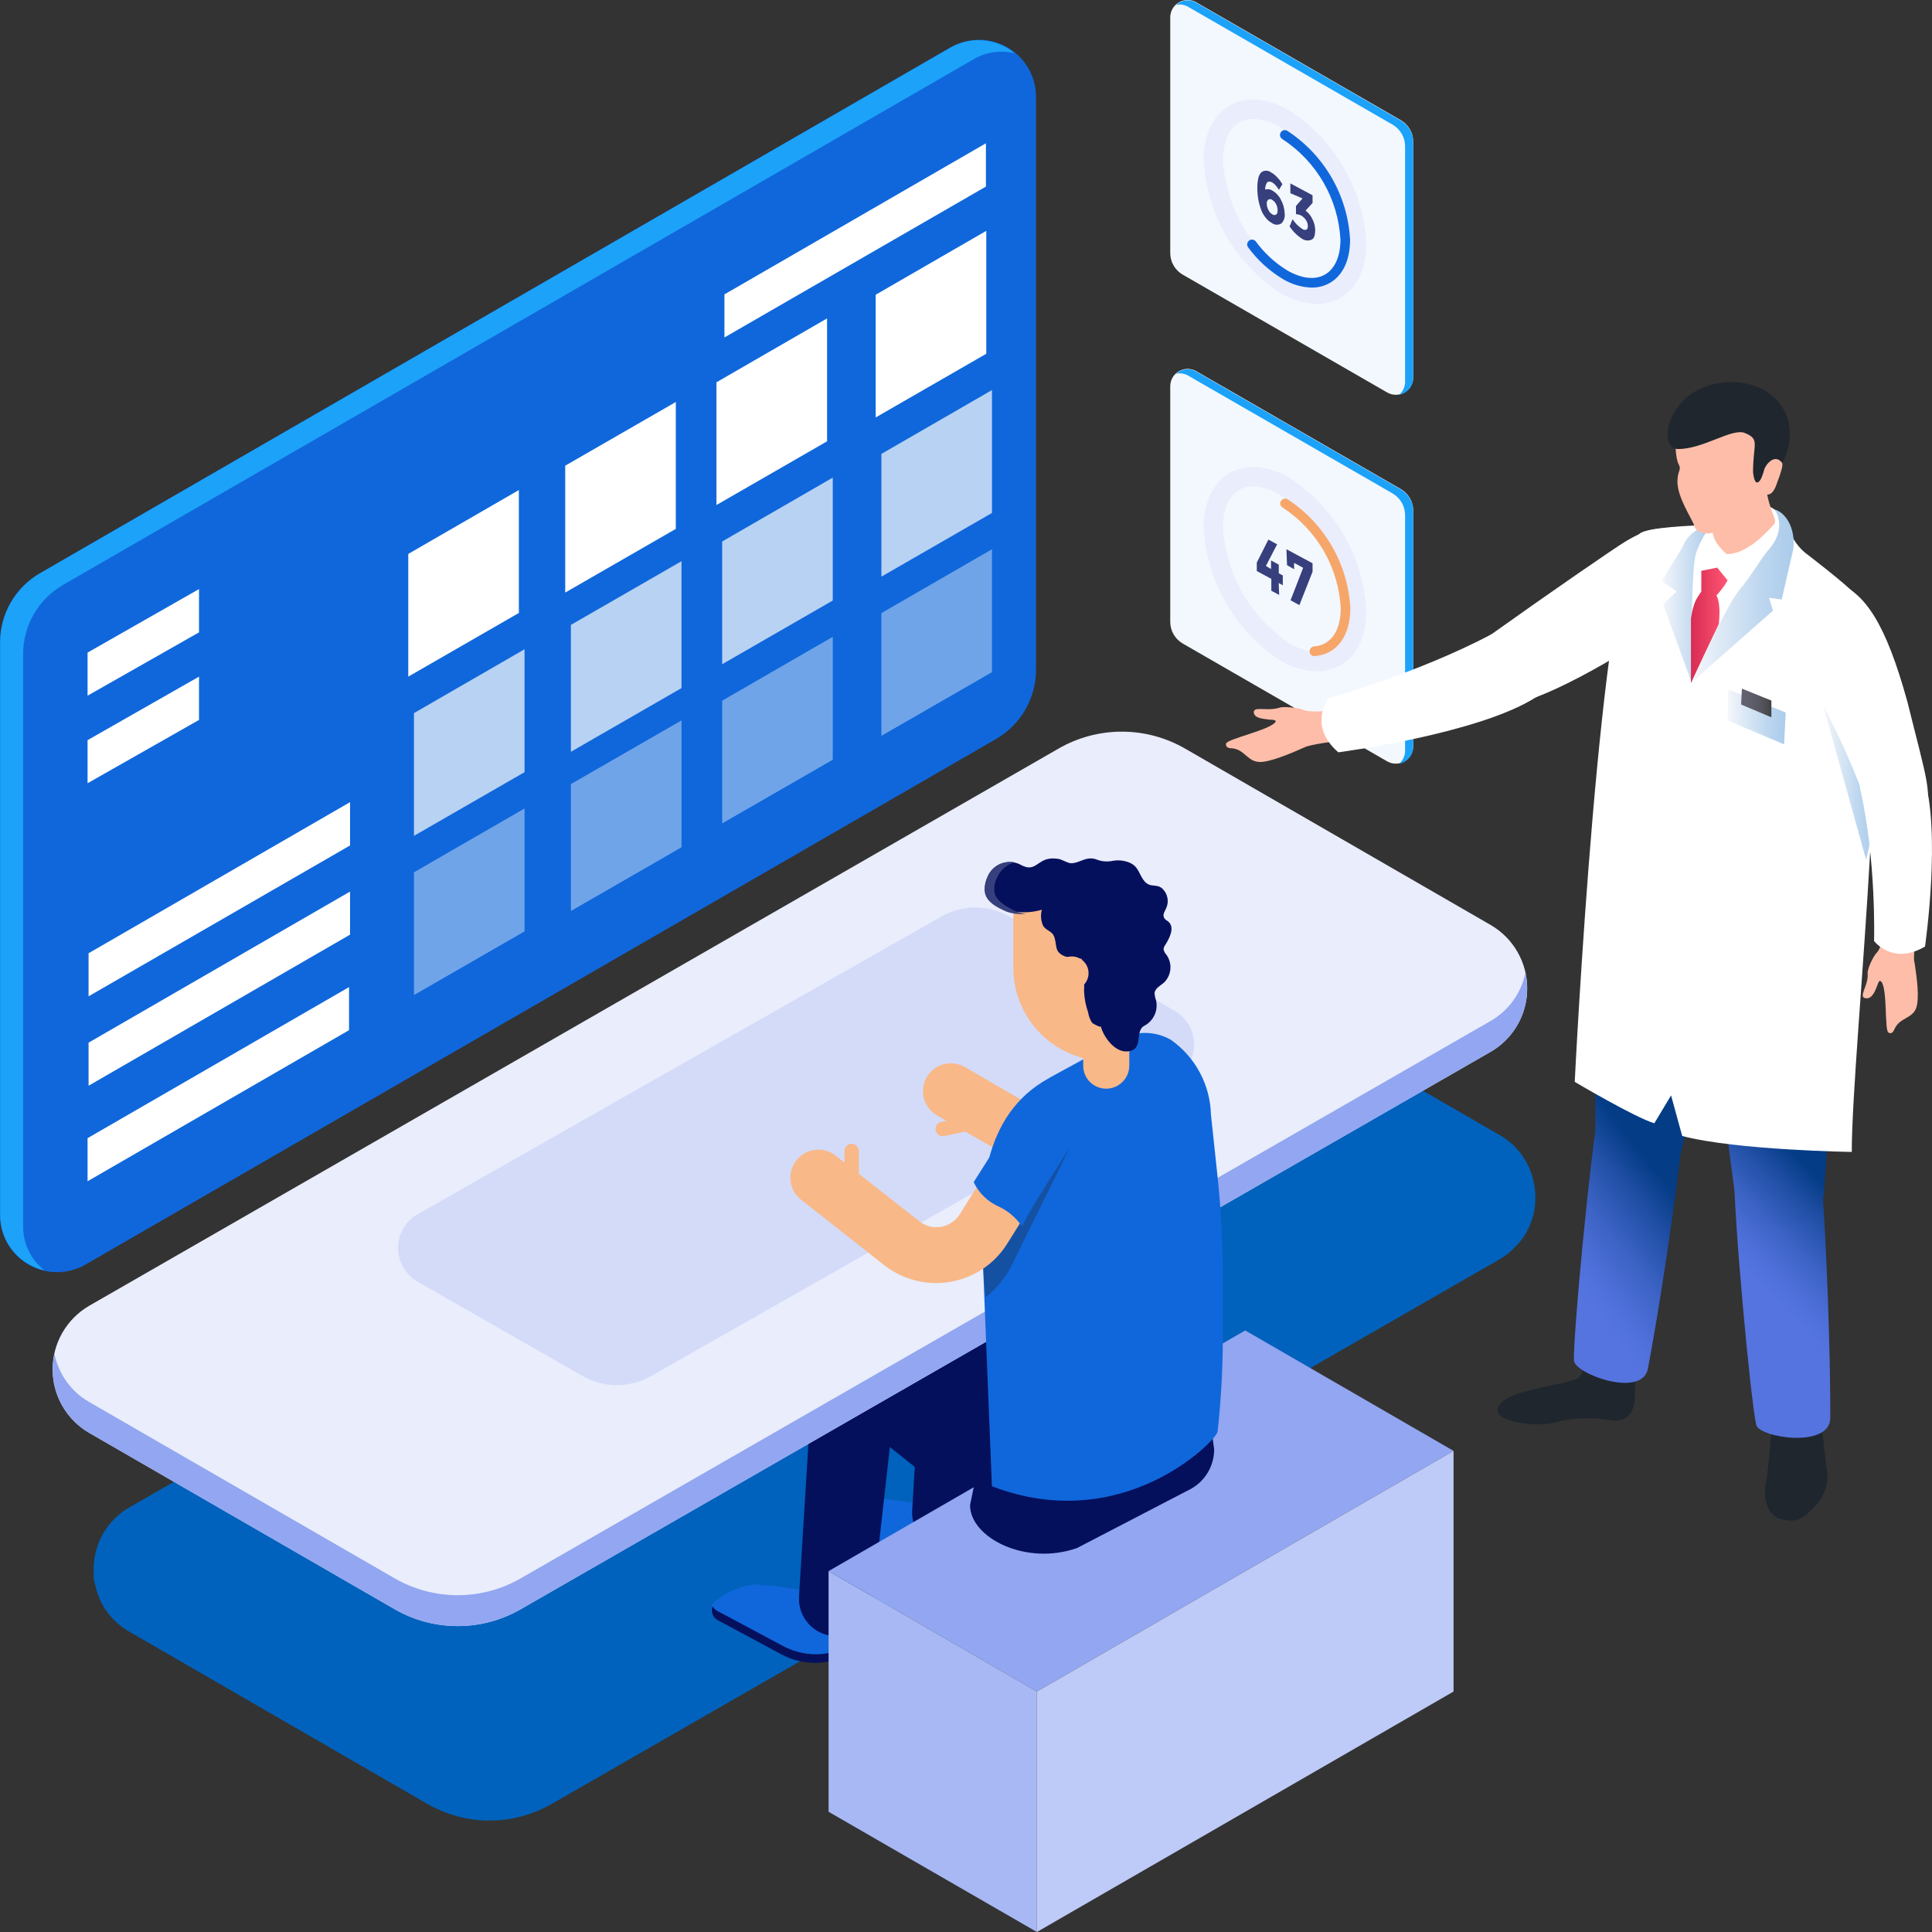 <svg width="400" height="400" viewBox="0 0 400 400" fill="none" xmlns="http://www.w3.org/2000/svg">
<rect x="0" y="0" width="400" height="400" fill="#333333" stroke="none"/>
<path d="M290.012 24.876L247.675 0.476C247.129 0.163 246.51 -0.001 245.88 4.77932e-06C245.25 0.001 244.632 0.167 244.086 0.482C243.541 0.797 243.088 1.25 242.772 1.794C242.456 2.339 242.289 2.958 242.287 3.587V52.387C242.287 53.294 242.525 54.184 242.979 54.97C243.432 55.755 244.084 56.407 244.869 56.86L287.206 81.26C287.752 81.573 288.371 81.737 289.001 81.736C289.631 81.735 290.249 81.569 290.795 81.254C291.34 80.939 291.793 80.487 292.109 79.942C292.425 79.397 292.592 78.779 292.594 78.149V29.349C292.598 28.442 292.362 27.55 291.908 26.764C291.454 25.978 290.8 25.326 290.012 24.876V24.876Z" fill="#F3F8FE"/>
<path d="M290.011 101.248L247.675 76.848C247.129 76.535 246.51 76.371 245.88 76.372C245.25 76.373 244.631 76.539 244.086 76.854C243.541 77.169 243.087 77.621 242.771 78.166C242.456 78.711 242.288 79.329 242.286 79.959V128.758C242.288 129.665 242.528 130.555 242.981 131.34C243.434 132.124 244.085 132.777 244.869 133.232L287.205 157.632C287.753 157.946 288.374 158.11 289.005 158.108C289.637 158.106 290.257 157.938 290.803 157.621C291.349 157.303 291.802 156.848 292.116 156.3C292.431 155.753 292.595 155.132 292.594 154.5V105.619C292.58 104.729 292.335 103.858 291.882 103.091C291.429 102.325 290.784 101.689 290.011 101.248V101.248Z" fill="#F3F8FE"/>
<path d="M290.907 79.064V30.265C290.903 29.361 290.663 28.475 290.21 27.693C289.757 26.912 289.106 26.263 288.324 25.811L245.988 1.412C245.236 0.964 244.342 0.819 243.487 1.005C244.046 0.494 244.755 0.175 245.508 0.095C246.261 0.015 247.021 0.177 247.676 0.558L290.012 24.958C290.8 25.408 291.454 26.059 291.908 26.845C292.362 27.631 292.599 28.523 292.594 29.431V78.231C292.595 79.058 292.307 79.86 291.78 80.499C291.253 81.137 290.52 81.572 289.707 81.728C290.083 81.393 290.384 80.983 290.591 80.524C290.798 80.065 290.905 79.567 290.907 79.064V79.064Z" fill="url(#paint0_linear_3476_3239)"/>
<path d="M290.908 155.436V106.636C290.902 105.73 290.66 104.842 290.208 104.058C289.755 103.274 289.106 102.621 288.325 102.163L245.989 77.763C245.231 77.33 244.341 77.192 243.488 77.376C244.047 76.866 244.756 76.547 245.509 76.466C246.262 76.386 247.022 76.548 247.677 76.929L290.013 101.329C290.798 101.777 291.45 102.426 291.904 103.208C292.357 103.99 292.596 104.878 292.595 105.782V154.582C292.597 155.412 292.31 156.217 291.783 156.858C291.256 157.5 290.523 157.939 289.708 158.099C290.084 157.765 290.385 157.354 290.592 156.895C290.799 156.436 290.906 155.939 290.908 155.436Z" fill="url(#paint1_linear_3476_3239)"/>
<path d="M272.625 62.919C269.941 62.837 267.325 62.051 265.04 60.642C260.433 57.633 256.598 53.582 253.847 48.817C251.095 44.052 249.503 38.707 249.199 33.213C249.199 27.906 251.111 23.9 254.568 21.887C258.024 19.874 262.457 20.261 267.033 22.904C271.642 25.911 275.478 29.961 278.23 34.726C280.982 39.492 282.573 44.839 282.873 50.333C282.873 55.64 280.982 59.666 277.525 61.659C276.032 62.506 274.341 62.941 272.625 62.919V62.919ZM259.468 24.632C258.451 24.616 257.448 24.868 256.56 25.364C254.405 26.605 253.205 29.431 253.205 33.213C253.507 38.001 254.912 42.655 257.311 46.81C259.709 50.965 263.037 54.509 267.033 57.165C270.347 59.077 273.357 59.443 275.512 58.182C277.667 56.921 278.867 54.115 278.867 50.333C278.579 45.533 277.181 40.866 274.781 36.699C272.382 32.531 269.047 28.978 265.04 26.32V26.32C263.359 25.287 261.44 24.705 259.468 24.632V24.632Z" fill="#E9EDFC"/>
<path d="M271.61 59.544C269.45 59.485 267.345 58.853 265.509 57.714C262.739 56.033 260.328 53.822 258.413 51.208C258.334 51.102 258.277 50.982 258.244 50.855C258.212 50.727 258.205 50.594 258.224 50.464C258.243 50.334 258.287 50.208 258.354 50.095C258.422 49.982 258.511 49.883 258.616 49.805C258.721 49.726 258.841 49.669 258.969 49.636C259.097 49.604 259.229 49.597 259.36 49.616C259.49 49.635 259.615 49.679 259.728 49.746C259.842 49.814 259.94 49.903 260.019 50.008C261.771 52.404 263.975 54.435 266.506 55.986C269.515 57.714 272.301 58.019 274.335 56.84C276.368 55.661 277.527 53.078 277.527 49.622C277.301 45.451 276.095 41.392 274.007 37.775C271.919 34.157 269.008 31.082 265.509 28.8C265.28 28.668 265.113 28.451 265.044 28.195C264.976 27.94 265.011 27.667 265.143 27.438C265.275 27.209 265.493 27.042 265.749 26.973C266.004 26.904 266.277 26.94 266.506 27.072C270.295 29.543 273.448 32.873 275.709 36.791C277.971 40.709 279.276 45.105 279.52 49.622C279.52 53.831 278.035 57.003 275.351 58.568C274.21 59.213 272.921 59.549 271.61 59.544V59.544Z" fill="url(#paint2_linear_3476_3239)"/>
<path d="M272.625 138.986C269.941 138.903 267.325 138.118 265.04 136.709C260.433 133.699 256.598 129.649 253.847 124.884C251.095 120.119 249.503 114.773 249.199 109.279C249.199 103.972 251.111 99.967 254.568 97.954C258.024 95.941 262.457 96.327 267.033 98.97C271.642 101.977 275.478 106.027 278.23 110.793C280.982 115.558 282.573 120.905 282.873 126.4C282.873 131.707 280.982 135.733 277.525 137.725C276.032 138.573 274.341 139.008 272.625 138.986V138.986ZM259.468 100.699C258.451 100.682 257.448 100.935 256.56 101.431C254.405 102.671 253.205 105.497 253.205 109.279C253.507 114.068 254.912 118.721 257.311 122.876C259.709 127.032 263.037 130.576 267.033 133.232C270.347 135.143 273.357 135.509 275.512 134.248C277.667 132.988 278.867 130.182 278.867 126.4C278.567 121.611 277.163 116.957 274.764 112.801C272.365 108.646 269.037 105.102 265.04 102.447V102.447C263.365 101.393 261.445 100.79 259.468 100.699V100.699Z" fill="#E9EDFC"/>
<path d="M272.156 135.855C271.886 135.855 271.628 135.748 271.437 135.557C271.246 135.366 271.139 135.108 271.139 134.838C271.139 134.568 271.246 134.31 271.437 134.119C271.628 133.929 271.886 133.821 272.156 133.821C275.552 133.537 277.585 130.588 277.585 125.912C277.356 121.742 276.149 117.684 274.061 114.067C271.973 110.45 269.064 107.375 265.568 105.091C265.452 105.027 265.35 104.941 265.269 104.838C265.187 104.734 265.128 104.615 265.093 104.488C265.059 104.36 265.051 104.227 265.07 104.097C265.088 103.966 265.133 103.841 265.202 103.728C265.337 103.503 265.555 103.339 265.809 103.271C266.063 103.202 266.334 103.235 266.564 103.362C270.35 105.837 273.5 109.167 275.761 113.085C278.022 117.002 279.329 121.396 279.578 125.912C279.578 131.646 276.792 135.448 272.319 135.814L272.156 135.855Z" fill="url(#paint3_linear_3476_3239)"/>
<path d="M263.396 37.767C262.928 37.523 262.582 37.544 262.338 37.767C262.065 38.214 261.924 38.728 261.931 39.252C262.174 39.174 262.431 39.15 262.684 39.181C262.937 39.213 263.18 39.299 263.396 39.435C264.166 39.875 264.788 40.533 265.185 41.326C265.677 42.211 265.949 43.201 265.978 44.213C266.03 44.581 265.996 44.955 265.88 45.308C265.763 45.66 265.567 45.982 265.307 46.246C265.029 46.428 264.704 46.525 264.372 46.525C264.039 46.525 263.714 46.428 263.436 46.246C262.901 45.959 262.43 45.564 262.053 45.087C261.638 44.593 261.314 44.028 261.098 43.42C260.61 42.118 260.349 40.743 260.325 39.353C260.286 38.57 260.341 37.785 260.488 37.015C260.57 36.524 260.789 36.066 261.118 35.693C261.407 35.462 261.765 35.337 262.135 35.337C262.504 35.337 262.863 35.462 263.152 35.693C263.529 35.887 263.873 36.141 264.168 36.446C264.437 36.699 264.689 36.971 264.921 37.259C265.104 37.503 265.287 37.788 265.51 38.133L264.778 39.313L264.575 38.987C264.429 38.753 264.259 38.535 264.067 38.337C263.876 38.111 263.649 37.918 263.396 37.767V37.767ZM263.396 41.346C263.269 41.273 263.125 41.234 262.979 41.234C262.832 41.234 262.689 41.273 262.562 41.346C262.446 41.457 262.36 41.595 262.31 41.748C262.26 41.9 262.249 42.062 262.277 42.22C262.286 42.669 262.405 43.109 262.623 43.501C262.802 43.878 263.093 44.19 263.457 44.396C263.567 44.482 263.703 44.528 263.843 44.528C263.983 44.528 264.119 44.482 264.229 44.396C264.453 44.233 264.534 43.949 264.514 43.501C264.505 43.062 264.394 42.63 264.189 42.241C263.998 41.858 263.692 41.545 263.314 41.346H263.396Z" fill="#37407D"/>
<path d="M267.156 40.004V37.971L271.752 40.431V42.017L270.308 43.603C270.925 44.071 271.414 44.686 271.731 45.392C272.081 46.066 272.275 46.809 272.301 47.568C272.301 48.646 272.097 49.357 271.589 49.601C271.264 49.753 270.905 49.816 270.548 49.783C270.191 49.751 269.848 49.625 269.556 49.418C268.526 48.76 267.651 47.886 266.993 46.856L267.624 45.392C268.143 46.212 268.837 46.907 269.657 47.426C269.773 47.51 269.908 47.564 270.049 47.586C270.191 47.607 270.335 47.594 270.471 47.548C270.694 47.426 270.776 47.161 270.776 46.734C270.751 46.295 270.603 45.873 270.349 45.514C270.085 45.122 269.729 44.801 269.312 44.579C268.997 44.438 268.659 44.355 268.315 44.335V42.647L269.678 41.082L267.156 40.004Z" fill="#37407D"/>
<path d="M263.153 117.819V116.03L264.76 116.904V118.694L265.593 119.141V121.174L264.739 120.707L264.841 123.167L263.214 122.313V119.853L260.205 118.226V116.477L262.604 111.719L264.414 112.695L262.096 117.169L263.153 117.819Z" fill="#37407D"/>
<path d="M266.464 117.006L266.342 113.712L271.751 116.619V118.368L269.026 125.281L267.196 124.285L269.799 117.555L267.928 116.538V117.86L266.464 117.006Z" fill="#37407D"/>
<path d="M262.905 149.001C261.916 148.836 259.938 148.836 259.609 147.682C259.279 146.034 262.246 147.352 264.883 146.528C265.707 146.199 268.839 146.528 269.992 147.023C271.146 147.517 274.772 147.188 275.431 147.188C275.926 147.188 276.75 153.45 276.75 153.45C276.75 153.45 271.146 154.11 269.992 154.769C268.839 155.263 264.223 157.406 261.422 157.736C258.29 158.065 257.96 155.263 255.158 154.934C254.829 154.934 253.675 154.934 253.84 153.945C254.169 152.956 262.905 151.143 264.059 149.495C264.388 149.001 263.235 149.001 262.905 149.001Z" fill="#FEBDA9"/>
<path d="M308.726 131.366C320.263 123.125 334.603 113.236 336.58 112.083C345.646 106.644 347.294 110.764 348.777 115.709C351.25 123.949 344.657 130.542 329.658 138.782C314.659 147.023 309.55 146.858 305.759 145.704C302.133 144.551 297.353 139.606 308.726 131.366Z" fill="white"/>
<path d="M308.724 131.366C316.636 127.245 329.821 136.804 317.954 144.386C306.087 151.967 277.078 155.758 277.078 155.758C270.65 150.154 275.1 144.551 275.1 144.551C275.1 144.551 293.396 139.441 308.724 131.366Z" fill="white"/>
<path d="M326.526 285.465C328.01 284.97 327.845 281.509 327.845 281.509L338.723 279.861C338.723 279.861 338.558 288.761 338.394 290.244C338.229 291.563 337.405 294.694 333.449 294.035C328.504 293.211 324.054 293.87 322.571 294.365C321.087 294.859 317.956 295.189 314.33 294.529C310.868 293.87 308.396 292.387 311.363 289.915C314.659 287.607 323.065 286.783 326.526 285.465Z" fill="#1F262E"/>
<path d="M348.447 233.549C348.447 236.351 345.151 262.061 341.195 283.322C340.042 289.585 326.032 284.476 325.867 281.674C325.702 276.4 329.163 239.482 331.141 228.769C332.295 222.177 348.447 224.979 348.447 233.549Z" fill="url(#paint4_linear_3476_3239)"/>
<path d="M366.578 297.99C366.578 297.496 366.908 296.178 366.908 296.178L376.467 294.365C376.467 294.365 377.291 295.848 377.456 297.661C377.621 299.474 378.116 303.594 378.28 304.748C378.445 305.901 378.445 308.868 375.973 311.67C373.336 314.472 372.017 315.46 368.556 314.472C365.095 313.318 365.095 308.703 365.754 306.231C366.083 304.088 366.578 298.65 366.578 297.99Z" fill="#1F262E"/>
<path d="M376.962 243.108C377.456 245.91 378.939 271.785 378.939 293.541C378.939 299.968 364.27 297.661 363.611 295.024C362.457 289.915 358.996 252.997 358.996 242.119C359.161 235.197 375.313 234.703 376.962 243.108Z" fill="url(#paint5_linear_3476_3239)"/>
<path d="M357.183 183.281C357.348 188.555 355.041 196.137 353.887 201.081C352.568 206.19 349.602 233.879 347.953 238.823C345.811 245.251 330.318 243.108 330.318 234.538C330.318 231.736 329.493 187.072 333.614 165.647C334.603 159.548 357.019 180.48 357.183 183.281Z" fill="url(#paint6_linear_3476_3239)"/>
<path d="M378.94 189.05C380.917 196.137 378.115 243.438 377.456 248.547C376.632 255.304 360.974 256.293 359.326 247.888C358.831 245.086 352.898 201.081 352.898 179.326C352.898 173.063 378.28 186.248 378.94 189.05Z" fill="url(#paint7_linear_3476_3239)"/>
<path d="M351.415 108.786L364.93 105.325C364.93 105.325 367.567 105.655 368.227 106.314C369.38 107.468 370.204 108.951 370.699 110.27C371.358 111.918 372.347 113.236 373.666 114.39C373.666 114.39 382.566 121.147 384.709 123.619C393.115 133.179 383.39 216.244 383.39 238.493C383.39 238.493 359.656 238.164 348.283 235.197L345.976 226.792L342.514 232.56C338.559 231.406 326.032 223.99 326.032 223.99C326.032 223.99 331.307 116.862 339.548 110.435C341.196 109.116 351.415 108.786 351.415 108.786Z" fill="white"/>
<path d="M385.038 148.506C382.895 143.727 382.236 147.847 377.456 146.199C377.951 147.682 386.356 178.007 386.356 178.007C386.356 178.007 390.971 161.856 385.038 148.506Z" fill="url(#paint8_linear_3476_3239)"/>
<path d="M348.283 113.401C348.777 112.083 349.602 110.929 350.755 110.105C351.909 109.281 353.392 108.457 355.041 108.951C355.041 108.951 351.415 110.27 352.074 115.214C352.239 117.192 351.909 120.323 352.239 124.114C352.568 128.234 350.261 141.419 350.261 141.419L344.327 125.103L347.129 122.466L343.998 120.323L348.283 113.401Z" fill="url(#paint9_linear_3476_3239)"/>
<path d="M367.402 105.49C369.05 106.644 370.369 109.446 366.413 114.06C364.435 116.368 362.622 119.994 360.809 122.96C359.491 125.103 351.579 135.816 350.426 138.782C350.426 138.782 350.261 135.98 350.261 131.53C350.261 130.542 350.261 117.851 351.085 114.72C353.228 107.468 362.293 101.7 367.402 105.49Z" fill="white"/>
<path d="M365.753 101.535C365.753 101.535 365.918 103.677 367.401 107.303C367.566 107.798 367.566 108.457 367.071 108.786C365.588 110.435 361.632 114.72 357.512 114.72C357.512 114.72 354.545 112.412 354.545 109.775C354.545 107.138 365.753 101.535 365.753 101.535Z" fill="#FEBDA9"/>
<path d="M358.501 80.109C372.017 80.439 368.391 94.777 368.391 94.777C368.391 94.777 369.38 95.272 368.885 97.085C368.391 98.898 368.226 99.062 367.896 100.051C367.567 101.04 366.907 102.688 365.589 102.359C365.589 102.359 363.611 107.303 354.71 110.27C353.227 110.764 351.084 110.27 350.755 108.786C350.26 107.303 347.293 103.018 347.293 99.722C347.293 97.25 348.282 97.414 347.458 95.931C346.634 94.283 344.821 79.779 358.501 80.109Z" fill="#FEBDA9"/>
<path d="M357.843 79.12C367.073 78.791 373.666 86.207 369.051 95.931C367.403 93.624 365.425 96.425 365.26 97.25C365.095 97.744 364.601 99.887 363.776 99.887C363.117 99.887 362.952 97.744 362.952 97.744C362.952 91.811 364.436 90.987 361.304 89.668C358.667 88.515 352.734 92.965 347.459 92.965C342.844 93.129 345.152 79.615 357.843 79.12Z" fill="#1F262E"/>
<path d="M352.24 118.181L355.536 117.521L357.679 120.158C357.679 120.158 357.019 121.477 355.371 123.29C355.866 124.114 356.195 125.927 355.866 129.223C354.877 131.201 350.097 141.419 350.097 141.419V128.069C350.591 124.938 351.086 124.114 352.24 122.466V118.181Z" fill="url(#paint10_linear_3476_3239)"/>
<path d="M366.248 113.731C370.204 109.116 367.402 105.49 367.402 105.49C369.215 105.985 370.369 107.798 370.863 109.281C371.358 110.764 371.523 112.577 371.193 114.06L368.886 124.114L366.248 123.784L367.072 126.421L350.261 141.254C350.261 141.254 356.854 126.421 359.985 122.301C362.787 119.005 364.6 115.544 366.248 113.731Z" fill="url(#paint11_linear_3476_3239)"/>
<path d="M396.905 192.84C396.905 192.84 390.312 191.852 390.312 192.346C390.147 192.84 389.488 196.302 388.664 197.126C387.675 198.114 386.521 200.916 386.686 201.575C386.851 204.212 384.543 206.52 386.356 206.685C387.675 206.849 388.334 204.872 388.664 204.048C388.829 203.718 388.994 202.729 389.488 203.224C390.807 204.707 390.147 213.277 390.971 213.772C391.795 214.266 392.125 213.277 392.29 212.947C393.444 210.475 396.411 210.97 396.905 208.003C397.399 205.366 396.575 200.751 396.411 199.433C395.916 198.114 396.905 192.84 396.905 192.84Z" fill="#FEBDA9"/>
<path d="M379.928 120.488C375.808 119.005 368.556 124.608 371.522 134.332C372.182 136.31 379.434 148.506 384.543 161.361C389.488 174.217 395.751 171.25 398.059 168.119C400.366 164.987 398.883 161.361 394.927 145.375C390.477 129.223 386.192 122.631 379.928 120.488Z" fill="white"/>
<path d="M385.202 163.669C388.499 178.337 388.004 194.818 388.004 194.818C388.004 194.818 391.795 199.927 398.553 195.972C398.553 195.972 402.014 172.074 398.223 160.537C394.432 149.001 383.554 156.252 385.202 163.669Z" fill="white"/>
<path d="M357.842 142.738L357.677 149.165L369.38 154.11L369.709 147.517L357.842 142.738Z" fill="url(#paint12_linear_3476_3239)"/>
<path d="M360.644 142.573L360.479 145.869L366.743 148.506V145.045L360.644 142.573Z" fill="url(#paint13_linear_3476_3239)"/>
<path d="M315.9 255.396C316.066 255.109 316.214 254.813 316.344 254.508C316.704 253.796 317.001 253.054 317.232 252.29C317.401 251.782 317.534 251.263 317.631 250.737C317.77 250.08 317.845 249.411 317.853 248.74C317.898 248.223 317.898 247.704 317.853 247.187C317.818 246.366 317.714 245.55 317.542 244.747C317.133 242.721 316.296 240.806 315.087 239.131C313.878 237.455 312.324 236.057 310.531 235.029L248.719 199.311C244.819 197.064 240.396 195.882 235.895 195.882C231.394 195.882 226.972 197.064 223.071 199.311L26.763 312.101C24.969 313.133 23.413 314.532 22.197 316.206C20.981 317.881 20.133 319.793 19.708 321.819V321.819C19.539 322.623 19.435 323.439 19.397 324.259C19.397 324.791 19.397 325.28 19.397 325.812C19.397 326.344 19.397 327.143 19.619 327.809C19.841 328.474 19.841 328.829 20.018 329.362C20.256 330.137 20.553 330.894 20.906 331.625C21.036 331.914 21.184 332.196 21.349 332.468C21.88 333.399 22.52 334.263 23.257 335.041L23.79 335.574C24.669 336.434 25.652 337.179 26.719 337.792L88.531 373.511C89.505 374.061 90.513 374.55 91.548 374.975C94.653 376.276 97.988 376.94 101.355 376.927C103.571 376.934 105.779 376.651 107.922 376.084C110.106 375.489 112.208 374.624 114.179 373.511L310.487 260.72C311.537 260.104 312.506 259.359 313.371 258.502L313.904 257.969C314.661 257.187 315.331 256.324 315.9 255.396V255.396Z" fill="#0062BC"/>
<path d="M203.057 311.702V319.156C203.058 320.057 202.821 320.943 202.369 321.722C201.917 322.501 201.266 323.147 200.484 323.594L199.463 324.348C197.293 325.56 194.849 326.197 192.364 326.197C189.878 326.197 187.434 325.56 185.264 324.348L171.952 317.204C171.601 317.008 171.308 316.721 171.105 316.374C170.902 316.027 170.794 315.632 170.794 315.23C170.794 314.827 170.902 314.432 171.105 314.085C171.308 313.738 171.601 313.452 171.952 313.255V313.255C174.294 311.394 177.135 310.267 180.116 310.016C181.363 310.239 182.623 310.372 183.888 310.415L189.967 311.258L203.057 311.702Z" fill="#1067DB"/>
<path d="M172.127 315.696L185.439 322.839C187.625 324.026 190.08 324.629 192.567 324.591C195.055 324.552 197.49 323.872 199.638 322.617L200.659 321.907C201.438 321.457 202.086 320.811 202.538 320.032C202.989 319.254 203.229 318.37 203.232 317.47V319.201C203.233 320.102 202.996 320.987 202.544 321.766C202.092 322.546 201.441 323.191 200.659 323.638L199.638 324.392C197.468 325.605 195.024 326.241 192.538 326.241C190.053 326.241 187.608 325.605 185.439 324.392L172.127 317.249C171.63 316.991 171.248 316.556 171.059 316.029C170.87 315.502 170.887 314.924 171.106 314.409C171.287 314.943 171.648 315.397 172.127 315.696Z" fill="#05105D"/>
<path d="M196.532 320.931C198.49 320.924 200.372 320.173 201.798 318.83C203.223 317.487 204.085 315.653 204.209 313.699L206.56 275.185L227.682 287.831C229.447 288.878 231.556 289.181 233.545 288.674C235.534 288.166 237.24 286.889 238.287 285.124C239.335 283.359 239.638 281.25 239.13 279.261C238.623 277.272 237.346 275.567 235.581 274.519L212.24 260.543C210.203 259.33 207.889 258.66 205.519 258.598C203.15 258.536 200.804 259.083 198.706 260.187C196.608 261.292 194.829 262.916 193.54 264.905C192.25 266.894 191.493 269.181 191.34 271.547L188.855 312.678C188.789 313.687 188.923 314.699 189.249 315.655C189.574 316.612 190.086 317.495 190.754 318.253C191.422 319.012 192.233 319.631 193.141 320.076C194.048 320.52 195.035 320.781 196.044 320.843L196.532 320.931Z" fill="#05105D"/>
<path d="M179.446 329.495V336.949C179.435 337.842 179.196 338.718 178.754 339.494C178.312 340.27 177.68 340.921 176.917 341.386L175.897 342.096C173.746 343.343 171.311 344.018 168.826 344.056C166.34 344.095 163.886 343.497 161.697 342.318L148.385 335.174C148.033 334.984 147.739 334.702 147.534 334.359C147.328 334.015 147.22 333.622 147.22 333.222C147.22 332.822 147.328 332.429 147.534 332.085C147.739 331.742 148.033 331.46 148.385 331.27C150.717 329.39 153.563 328.261 156.55 328.031C157.815 328.215 159.088 328.333 160.366 328.386L166.445 329.229L179.446 329.495Z" fill="#1067DB"/>
<path d="M148.524 333.533L161.836 340.632C164.003 341.853 166.448 342.494 168.936 342.494C171.423 342.494 173.868 341.853 176.035 340.632L177.056 339.878C177.821 339.416 178.456 338.765 178.898 337.988C179.341 337.212 179.578 336.335 179.585 335.441V337.171C179.574 338.064 179.335 338.94 178.893 339.716C178.45 340.492 177.819 341.143 177.056 341.608L176.035 342.318C173.885 343.565 171.45 344.239 168.965 344.278C166.479 344.317 164.025 343.719 161.836 342.54L148.524 335.396C148.042 335.124 147.677 334.685 147.497 334.162C147.317 333.638 147.335 333.067 147.548 332.556C147.753 332.983 148.097 333.327 148.524 333.533V333.533Z" fill="#05105D"/>
<path d="M172.969 338.768C174.927 338.761 176.809 338.01 178.234 336.667C179.66 335.324 180.522 333.49 180.645 331.536L184.24 299.589L205.406 316.539C209.089 318.713 212.505 306.6 214.68 302.961C215.722 301.206 216.027 299.111 215.528 297.132C215.029 295.153 213.767 293.452 212.017 292.401L188.632 278.469C186.635 277.264 184.361 276.595 182.029 276.525C179.697 276.455 177.387 276.987 175.32 278.069C173.217 279.167 171.434 280.789 170.143 282.78C168.852 284.77 168.099 287.06 167.955 289.428L165.425 330.56C165.304 332.601 165.997 334.607 167.353 336.138C168.709 337.668 170.617 338.598 172.658 338.724L172.969 338.768Z" fill="#05105D"/>
<path d="M219.162 154.985L18.461 270.349C16.158 271.688 14.248 273.607 12.919 275.916C11.591 278.225 10.893 280.841 10.893 283.505C10.893 286.168 11.591 288.785 12.919 291.093C14.248 293.402 16.158 295.321 18.461 296.66L81.648 333.133C85.632 335.444 90.156 336.66 94.761 336.66C99.366 336.66 103.89 335.444 107.873 333.133L308.619 217.769C310.922 216.436 312.834 214.521 314.164 212.216C315.493 209.911 316.193 207.296 316.193 204.635C316.193 201.974 315.493 199.36 314.164 197.055C312.834 194.75 310.922 192.835 308.619 191.502L245.431 155.029C241.443 152.712 236.915 151.488 232.302 151.481C227.69 151.473 223.158 152.681 219.162 154.985V154.985Z" fill="#E9EDFC"/>
<path d="M194.876 189.775L86.537 251.355C85.284 252.061 84.242 253.083 83.517 254.317C82.792 255.551 82.411 256.952 82.411 258.379C82.411 259.806 82.792 261.207 83.517 262.441C84.242 263.674 85.284 264.696 86.537 265.403L120.611 284.884C122.768 286.121 125.217 286.773 127.711 286.773C130.205 286.773 132.654 286.121 134.812 284.884L243.151 223.304C244.393 222.589 245.423 221.563 246.139 220.331C246.855 219.099 247.232 217.702 247.232 216.28C247.232 214.859 246.855 213.462 246.139 212.23C245.423 210.997 244.393 209.972 243.151 209.256L209.032 189.775C206.883 188.538 204.441 187.886 201.954 187.886C199.467 187.886 197.025 188.538 194.876 189.775Z" fill="#D3DBF9"/>
<path d="M308.62 211.38L107.874 326.744C103.891 329.054 99.367 330.271 94.762 330.271C90.157 330.271 85.633 329.054 81.65 326.744L18.462 290.271C16.627 289.219 15.037 287.789 13.798 286.075C12.559 284.361 11.698 282.404 11.273 280.332C10.579 283.464 10.902 286.736 12.195 289.673C13.488 292.609 15.683 295.057 18.462 296.66L81.65 333.133C85.633 335.444 90.157 336.66 94.762 336.66C99.367 336.66 103.891 335.444 107.874 333.133L308.62 217.769C311.404 216.171 313.603 213.724 314.896 210.786C316.19 207.848 316.509 204.573 315.808 201.441C315.384 203.512 314.523 205.47 313.284 207.184C312.044 208.897 310.454 210.328 308.62 211.38V211.38Z" fill="url(#paint14_linear_3476_3239)"/>
<path d="M171.548 325.28L257.81 275.451L300.941 300.388L214.679 350.216L171.548 325.28Z" fill="url(#paint15_linear_3476_3239)"/>
<path d="M171.548 325.28V375.108L214.679 400V350.216L171.548 325.28Z" fill="#A8B8F4"/>
<path d="M300.945 300.388V350.216L214.683 400V350.216L300.945 300.388Z" fill="#BECAF7"/>
<path d="M176.342 246.033C176.734 246.022 177.107 245.858 177.38 245.576C177.653 245.295 177.806 244.917 177.806 244.525V238.313C177.806 237.92 177.653 237.543 177.38 237.262C177.107 236.98 176.734 236.816 176.342 236.804V236.804C175.942 236.804 175.558 236.963 175.275 237.246C174.992 237.529 174.833 237.913 174.833 238.313V244.525C174.833 244.925 174.992 245.309 175.275 245.592C175.558 245.874 175.942 246.033 176.342 246.033V246.033Z" fill="#F9B888"/>
<path d="M223.111 246.921C224.125 246.915 225.12 246.646 225.999 246.141C226.878 245.635 227.611 244.91 228.126 244.037C228.506 243.379 228.753 242.652 228.853 241.898C228.952 241.145 228.901 240.379 228.703 239.645C228.505 238.911 228.164 238.223 227.699 237.622C227.234 237.02 226.656 236.516 225.996 236.139L199.771 220.92C198.447 220.149 196.871 219.935 195.39 220.327C193.908 220.718 192.643 221.681 191.872 223.005C191.101 224.329 190.888 225.905 191.279 227.386C191.67 228.867 192.634 230.132 193.958 230.903L220.449 246.122C221.256 246.605 222.171 246.879 223.111 246.921Z" fill="#F9B888"/>
<path d="M247.784 273.455L251.378 300.077C251.378 301.725 250.943 303.343 250.117 304.769C249.291 306.194 248.104 307.377 246.675 308.197L223.024 320.488C212.463 324.259 200.837 318.402 200.837 311.613L211.753 258.901C211.753 255.529 204.742 257.836 207.67 256.15L238.199 238.402C244.101 235.162 247.784 266.71 247.784 273.455Z" fill="#05105D"/>
<path d="M250.714 230.77L252.134 244.081C252.807 250.597 253.147 257.143 253.154 263.693V273.81C253.266 281.367 252.911 288.925 252.089 296.439C251.69 298.391 232.387 318.092 205.364 307.709L203.545 262.406C202.613 249.095 202.701 232.19 215.88 223.981L217.611 222.961L231.677 215.284C233.311 214.346 235.162 213.853 237.046 213.853C238.931 213.853 240.782 214.346 242.416 215.284V215.284C244.913 217.038 246.964 219.352 248.405 222.041C249.846 224.73 250.637 227.72 250.714 230.77V230.77Z" fill="#1067DB"/>
<path d="M229.017 225.401C230.288 225.401 231.506 224.896 232.405 223.997C233.304 223.099 233.809 221.88 233.809 220.609V201.84C233.694 200.654 233.142 199.554 232.26 198.753C231.379 197.952 230.23 197.509 229.039 197.509C227.847 197.509 226.699 197.952 225.817 198.753C224.935 199.554 224.383 200.654 224.269 201.84V220.609C224.263 221.236 224.381 221.858 224.617 222.439C224.853 223.021 225.202 223.549 225.643 223.995C226.085 224.44 226.61 224.794 227.189 225.035C227.768 225.277 228.389 225.401 229.017 225.401V225.401Z" fill="#F9B888"/>
<path d="M229.323 219.677C229.878 219.683 230.429 219.578 230.943 219.368C231.457 219.159 231.924 218.848 232.317 218.456C232.709 218.063 233.02 217.596 233.229 217.082C233.439 216.568 233.544 216.017 233.538 215.462V192.123C233.544 191.568 233.439 191.017 233.229 190.503C233.02 189.989 232.709 189.522 232.317 189.129C231.924 188.736 231.457 188.426 230.943 188.216C230.429 188.007 229.878 187.902 229.323 187.908H209.798V200.376C209.798 202.929 210.305 205.457 211.289 207.814C212.272 210.17 213.714 212.308 215.53 214.103C217.346 215.898 219.5 217.315 221.868 218.272C224.235 219.229 226.769 219.706 229.323 219.677Z" fill="#F9B888"/>
<path d="M204.43 181.607C204.672 180.984 205.039 180.417 205.507 179.94C205.975 179.463 206.536 179.087 207.155 178.834C207.773 178.581 208.437 178.456 209.105 178.467C209.773 178.479 210.432 178.626 211.042 178.9C212.284 179.566 213.172 179.921 214.414 179.167C215.657 178.412 216.5 177.481 218.851 177.791C219.739 177.791 220.937 178.723 221.78 178.723C223.555 178.723 224.753 177.259 226.839 177.88C227.944 178.35 229.167 178.473 230.344 178.235C231.475 178.026 232.642 178.134 233.716 178.545C235.846 179.388 235.713 180.986 236.956 182.45C238.198 183.914 239.441 182.849 240.683 184.003C241.201 184.503 241.554 185.148 241.697 185.853C241.84 186.558 241.765 187.29 241.482 187.952C241.216 188.573 240.727 189.239 240.949 189.86C241.171 190.481 241.615 190.525 241.97 190.88C243.212 192.078 242.192 194.164 241.26 195.628C241.053 195.897 240.929 196.221 240.905 196.56C241.003 196.994 241.218 197.393 241.526 197.714C242.131 198.576 242.41 199.625 242.312 200.673C242.215 201.722 241.747 202.702 240.994 203.437C240.239 204.059 239.219 204.591 239.041 205.523C239.059 206.069 239.164 206.608 239.352 207.12C239.581 208.135 239.471 209.197 239.038 210.143C238.605 211.089 237.874 211.866 236.956 212.356C234.781 213.465 236.956 217.37 233.45 217.68C230.832 217.947 228.48 214.708 227.904 212.489C227.904 212.844 226.217 211.912 226.084 211.735C225.675 211.087 225.403 210.362 225.286 209.605C224.784 208.176 224.5 206.681 224.442 205.168C224.543 202.938 224.379 200.704 223.954 198.512C222.797 198.531 221.644 198.366 220.538 198.024C217.964 197.048 219.029 195.362 218.097 193.587C217.609 192.744 216.5 192.566 215.967 191.679C215.504 190.632 215.41 189.459 215.701 188.351C213.297 189.061 210.739 189.061 208.335 188.351C206.515 187.553 203.897 186.266 203.897 183.914C203.921 183.117 204.102 182.333 204.43 181.607V181.607Z" fill="#05105D"/>
<path d="M204.432 181.607C204.878 180.538 205.675 179.652 206.691 179.096C207.707 178.539 208.882 178.345 210.023 178.545C209.243 178.763 208.52 179.15 207.906 179.679C207.292 180.209 206.803 180.867 206.473 181.607C206.024 182.42 205.809 183.341 205.852 184.269C205.852 186.443 208.426 187.73 210.289 188.706C210.961 188.958 211.662 189.122 212.375 189.194C210.995 189.353 209.597 189.186 208.293 188.706C206.473 187.908 203.855 186.621 203.855 184.269C203.842 183.35 204.04 182.439 204.432 181.607V181.607Z" fill="#37407D"/>
<path d="M221.913 204.946C223.825 204.946 225.374 203.397 225.374 201.485C225.374 199.574 223.825 198.024 221.913 198.024C220.002 198.024 218.452 199.574 218.452 201.485C218.452 203.397 220.002 204.946 221.913 204.946Z" fill="#F9B888"/>
<path opacity="0.3" d="M209.448 262.007C208.172 264.57 206.337 266.814 204.078 268.574L203.502 262.317C203.502 259.966 203.235 257.481 203.191 254.952C203.19 252.388 203.323 249.826 203.59 247.276L210.912 232.5C211.226 231.792 211.685 231.158 212.259 230.638C212.834 230.118 213.51 229.724 214.246 229.482C214.982 229.239 215.76 229.154 216.531 229.23C217.302 229.307 218.048 229.544 218.722 229.927C220.096 230.806 221.096 232.163 221.53 233.736C221.964 235.308 221.802 236.986 221.074 238.446L209.448 262.007Z" fill="#231F20"/>
<path d="M193.827 265.645C194.824 265.647 195.819 265.558 196.8 265.379C199.195 264.966 201.475 264.053 203.494 262.7C205.512 261.347 207.223 259.584 208.514 257.526L221.56 236.671C221.962 236.027 222.234 235.31 222.359 234.562C222.484 233.813 222.46 233.047 222.289 232.307C222.118 231.568 221.803 230.869 221.362 230.251C220.921 229.634 220.363 229.109 219.719 228.707C219.075 228.304 218.358 228.033 217.609 227.908C216.861 227.783 216.094 227.807 215.355 227.978C214.615 228.149 213.916 228.464 213.299 228.905C212.681 229.346 212.156 229.904 211.754 230.548L198.708 251.402C198.271 252.083 197.699 252.667 197.027 253.117C196.356 253.567 195.599 253.875 194.803 254.02C194.024 254.144 193.227 254.106 192.464 253.907C191.7 253.708 190.986 253.354 190.366 252.866L172.705 239.023C171.49 238.201 170.008 237.869 168.558 238.093C167.108 238.318 165.797 239.082 164.887 240.233C163.977 241.384 163.537 242.837 163.653 244.3C163.77 245.762 164.436 247.126 165.517 248.119L183.044 261.918C186.119 264.334 189.916 265.647 193.827 265.645V265.645Z" fill="#F9B888"/>
<path d="M211.575 253.887C211.575 253.887 212.773 251.624 214.016 249.45L221.914 236.849C222.42 236.129 222.773 235.315 222.954 234.454C223.134 233.594 223.138 232.706 222.964 231.844C222.79 230.982 222.443 230.165 221.943 229.442C221.443 228.719 220.801 228.105 220.057 227.638C219.312 227.17 218.48 226.86 217.612 226.724C216.743 226.589 215.856 226.631 215.004 226.85C214.153 227.068 213.354 227.457 212.658 227.994C211.962 228.531 211.382 229.203 210.954 229.971L201.591 244.747C202.668 247.036 204.547 248.852 206.872 249.849C208.768 250.757 210.39 252.15 211.575 253.887V253.887Z" fill="#1067DB"/>
<path d="M202.698 232.145C202.661 231.951 202.585 231.766 202.475 231.602C202.365 231.437 202.223 231.297 202.057 231.189C201.891 231.081 201.705 231.008 201.51 230.974C201.315 230.94 201.115 230.946 200.923 230.992L194.888 232.279C194.693 232.315 194.508 232.391 194.344 232.501C194.18 232.611 194.039 232.753 193.932 232.919C193.824 233.085 193.751 233.271 193.717 233.466C193.683 233.661 193.689 233.861 193.734 234.053V234.053C193.771 234.248 193.847 234.433 193.957 234.597C194.067 234.761 194.209 234.902 194.375 235.009C194.541 235.117 194.727 235.19 194.922 235.224C195.117 235.258 195.317 235.252 195.509 235.207L201.544 233.92C201.738 233.884 201.923 233.808 202.088 233.698C202.252 233.587 202.392 233.445 202.5 233.279C202.608 233.113 202.681 232.927 202.715 232.733C202.749 232.538 202.743 232.338 202.698 232.145Z" fill="#F9B888"/>
<path d="M8.252 118.689L196.751 9.848C198.548 8.799 200.591 8.245 202.672 8.241C204.753 8.236 206.798 8.782 208.6 9.822C210.402 10.863 211.897 12.361 212.933 14.166C213.969 15.97 214.51 18.017 214.5 20.097V138.656C214.498 141.558 213.734 144.409 212.286 146.923C210.838 149.438 208.756 151.529 206.247 152.988L17.748 261.785C15.954 262.831 13.915 263.386 11.838 263.392C9.761 263.398 7.719 262.856 5.919 261.821C4.118 260.786 2.623 259.294 1.583 257.496C0.544 255.697 -0.003 253.657 -0.001 251.58V133.021C-0.007 130.117 0.752 127.263 2.201 124.747C3.65 122.231 5.738 120.141 8.252 118.689V118.689Z" fill="#1067DB"/>
<path d="M4.787 253.973V135.414C4.785 132.506 5.552 129.649 7.009 127.132C8.466 124.616 10.562 122.529 13.085 121.082L201.539 12.285C204.118 10.757 207.197 10.311 210.103 11.043C208.271 9.51 206.014 8.573 203.635 8.359C201.256 8.145 198.868 8.663 196.791 9.845L8.293 118.686C5.778 120.138 3.691 122.228 2.242 124.744C0.793 127.26 0.033 130.114 0.039 133.018V251.577C0.037 254.246 0.946 256.836 2.617 258.917C4.287 260.999 6.618 262.448 9.225 263.025C7.841 261.957 6.721 260.585 5.952 259.016C5.182 257.446 4.784 255.721 4.787 253.973V253.973Z" fill="url(#paint16_linear_3476_3239)"/>
<path d="M18.339 197.359L72.475 166.078V175.041L18.339 206.277V197.359Z" fill="white"/>
<path d="M149.987 60.948L204.123 29.666V38.629L149.987 69.866V60.948Z" fill="white"/>
<path d="M18.129 135.113L41.204 121.961V130.924L18.129 144.031V135.113Z" fill="white"/>
<path d="M18.129 153.242L41.204 140.09V149.053L18.129 162.161V153.242Z" fill="white"/>
<path d="M84.53 114.682L107.427 101.459V126.905L84.53 140.09V114.682Z" fill="white"/>
<path d="M85.707 147.644L108.604 134.422V159.868L85.707 173.052V147.644Z" fill="white" fill-opacity="0.7"/>
<path d="M85.707 180.606L108.604 167.384V192.83L85.707 206.015V180.606Z" fill="white" fill-opacity="0.4"/>
<path d="M148.338 79.147L171.235 65.925V91.371L148.338 104.556V79.147Z" fill="white"/>
<path d="M149.516 112.11L172.413 98.887V124.333L149.516 137.518V112.11Z" fill="white" fill-opacity="0.7"/>
<path d="M149.516 145.072L172.413 131.849V157.295L149.516 170.48V145.072Z" fill="white" fill-opacity="0.4"/>
<path d="M117.022 96.415L139.919 83.23V109.5L117.022 122.685V96.415Z" fill="white"/>
<path d="M118.199 129.377L141.096 116.192V142.462L118.199 155.647V129.377Z" fill="white" fill-opacity="0.7"/>
<path d="M118.199 162.34L141.096 149.155V175.425L118.199 188.61V162.34Z" fill="white" fill-opacity="0.4"/>
<path d="M181.304 61.018L204.2 47.795V73.241L181.304 86.426V61.018Z" fill="white"/>
<path d="M182.48 93.98L205.376 80.758V106.204L182.48 119.389V93.98Z" fill="white" fill-opacity="0.7"/>
<path d="M182.48 126.943L205.376 113.72V139.166L182.48 152.351V126.943Z" fill="white" fill-opacity="0.4"/>
<path d="M18.339 215.871L72.475 184.589V193.508L18.339 224.789V215.871Z" fill="white"/>
<path d="M18.129 235.648L72.265 204.367V213.285L18.129 244.567V235.648Z" fill="white"/>
<defs>
<linearGradient id="paint0_linear_3476_3239" x1="3835.22" y1="13080.9" x2="1283.05" y2="10779.3" gradientUnits="userSpaceOnUse">
<stop stop-color="#1067DB"/>
<stop offset="1" stop-color="#1CA2F9"/>
</linearGradient>
<linearGradient id="paint1_linear_3476_3239" x1="3835.21" y1="16224.1" x2="1283.04" y2="13922.5" gradientUnits="userSpaceOnUse">
<stop stop-color="#1067DB"/>
<stop offset="1" stop-color="#1CA2F9"/>
</linearGradient>
<linearGradient id="paint2_linear_3476_3239" x1="8273.04" y1="4667.35" x2="8496.12" y2="4667.35" gradientUnits="userSpaceOnUse">
<stop stop-color="#1067DB"/>
<stop offset="1" stop-color="#1CA2F9"/>
</linearGradient>
<linearGradient id="paint3_linear_3476_3239" x1="5774.6" y1="5970.08" x2="5878.25" y2="5970.08" gradientUnits="userSpaceOnUse">
<stop stop-color="#F7A66A"/>
<stop offset="0.32" stop-color="#F3AE6A"/>
<stop offset="1" stop-color="#EDBD6A"/>
</linearGradient>
<linearGradient id="paint4_linear_3476_3239" x1="324.669" y1="264.754" x2="347.061" y2="247.598" gradientUnits="userSpaceOnUse">
<stop offset="0.012" stop-color="#5574E0"/>
<stop offset="0.188" stop-color="#4E6FD9"/>
<stop offset="0.449" stop-color="#3C63C5"/>
<stop offset="0.763" stop-color="#1F4EA4"/>
<stop offset="1" stop-color="#043C86"/>
</linearGradient>
<linearGradient id="paint5_linear_3476_3239" x1="367.107" y1="269.574" x2="385.011" y2="252.027" gradientUnits="userSpaceOnUse">
<stop offset="0.012" stop-color="#5574E0"/>
<stop offset="0.188" stop-color="#4E6FD9"/>
<stop offset="0.449" stop-color="#3C63C5"/>
<stop offset="0.763" stop-color="#1F4EA4"/>
<stop offset="1" stop-color="#043C86"/>
</linearGradient>
<linearGradient id="paint6_linear_3476_3239" x1="300.305" y1="233.494" x2="322.717" y2="216.323" gradientUnits="userSpaceOnUse">
<stop offset="0.012" stop-color="#5574E0"/>
<stop offset="0.188" stop-color="#4E6FD9"/>
<stop offset="0.449" stop-color="#3C63C5"/>
<stop offset="0.763" stop-color="#1F4EA4"/>
<stop offset="1" stop-color="#043C86"/>
</linearGradient>
<linearGradient id="paint7_linear_3476_3239" x1="338.265" y1="240.676" x2="356.215" y2="223.083" gradientUnits="userSpaceOnUse">
<stop offset="0.012" stop-color="#5574E0"/>
<stop offset="0.188" stop-color="#4E6FD9"/>
<stop offset="0.449" stop-color="#3C63C5"/>
<stop offset="0.763" stop-color="#1F4EA4"/>
<stop offset="1" stop-color="#043C86"/>
</linearGradient>
<linearGradient id="paint8_linear_3476_3239" x1="377.468" y1="162.107" x2="388.044" y2="162.107" gradientUnits="userSpaceOnUse">
<stop stop-color="#F6F7FB"/>
<stop offset="0.261" stop-color="#DFEAF6"/>
<stop offset="0.745" stop-color="#B9D4EE"/>
<stop offset="1" stop-color="#ABCCEB"/>
</linearGradient>
<linearGradient id="paint9_linear_3476_3239" x1="343.91" y1="125.134" x2="354.941" y2="125.134" gradientUnits="userSpaceOnUse">
<stop stop-color="#F6F7FB"/>
<stop offset="0.261" stop-color="#DFEAF6"/>
<stop offset="0.745" stop-color="#B9D4EE"/>
<stop offset="1" stop-color="#ABCCEB"/>
</linearGradient>
<linearGradient id="paint10_linear_3476_3239" x1="350.116" y1="129.434" x2="357.876" y2="129.434" gradientUnits="userSpaceOnUse">
<stop offset="8e-08" stop-color="#D82C53"/>
<stop offset="1" stop-color="#FF5774"/>
</linearGradient>
<linearGradient id="paint11_linear_3476_3239" x1="350.181" y1="123.458" x2="371.392" y2="123.458" gradientUnits="userSpaceOnUse">
<stop stop-color="#F6F7FB"/>
<stop offset="0.261" stop-color="#DFEAF6"/>
<stop offset="0.745" stop-color="#B9D4EE"/>
<stop offset="1" stop-color="#ABCCEB"/>
</linearGradient>
<linearGradient id="paint12_linear_3476_3239" x1="357.614" y1="148.399" x2="369.695" y2="148.399" gradientUnits="userSpaceOnUse">
<stop stop-color="#F6F7FB"/>
<stop offset="0.261" stop-color="#DFEAF6"/>
<stop offset="0.745" stop-color="#B9D4EE"/>
<stop offset="1" stop-color="#ABCCEB"/>
</linearGradient>
<linearGradient id="paint13_linear_3476_3239" x1="360.508" y1="145.47" x2="366.803" y2="145.47" gradientUnits="userSpaceOnUse">
<stop offset="0.012" stop-color="#626270"/>
<stop offset="0.312" stop-color="#5F5F6C"/>
<stop offset="0.6" stop-color="#575761"/>
<stop offset="0.883" stop-color="#49494D"/>
<stop offset="1" stop-color="#414143"/>
</linearGradient>
<linearGradient id="paint14_linear_3476_3239" x1="97930.6" y1="49387.5" x2="118926" y2="49387.5" gradientUnits="userSpaceOnUse">
<stop stop-color="#92A6F1"/>
<stop offset="1" stop-color="white"/>
</linearGradient>
<linearGradient id="paint15_linear_3476_3239" x1="46362.3" y1="28210.6" x2="50135.4" y2="28210.6" gradientUnits="userSpaceOnUse">
<stop stop-color="#92A6F1"/>
<stop offset="1" stop-color="white"/>
</linearGradient>
<linearGradient id="paint16_linear_3476_3239" x1="66936.9" y1="93755.3" x2="74849.4" y2="80029.3" gradientUnits="userSpaceOnUse">
<stop stop-color="#05105D"/>
<stop offset="0.23" stop-color="#0C3F8F"/>
<stop offset="0.48" stop-color="#136ABD"/>
<stop offset="0.7" stop-color="#1888DE"/>
<stop offset="0.88" stop-color="#1B9BF2"/>
<stop offset="1" stop-color="#1CA2F9"/>
</linearGradient>
</defs>
</svg>
